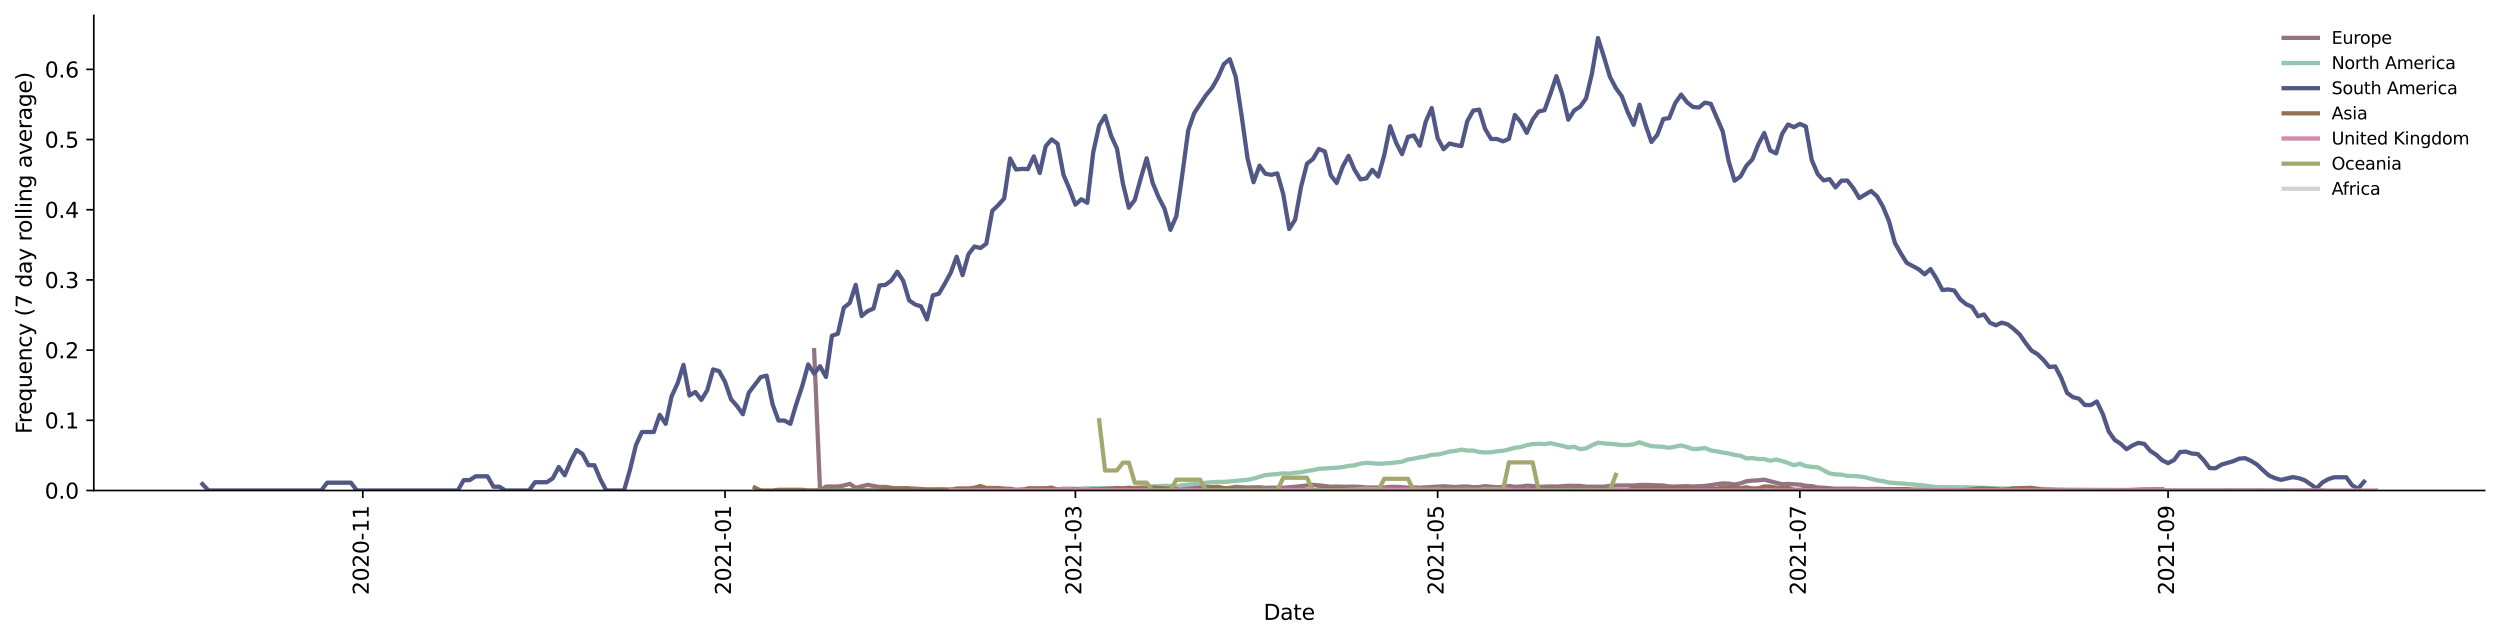 <?xml version="1.0" encoding="utf-8" standalone="no"?>
<!DOCTYPE svg PUBLIC "-//W3C//DTD SVG 1.1//EN"
  "http://www.w3.org/Graphics/SVG/1.1/DTD/svg11.dtd">
<svg height="298.621pt" version="1.1" viewBox="0 0 1166.981 298.621" width="1166.981pt" xmlns="http://www.w3.org/2000/svg" xmlns:xlink="http://www.w3.org/1999/xlink">
 <defs>
  <style type="text/css">*{stroke-linecap:butt;stroke-linejoin:round;}</style>
 </defs>
 <g id="figure_1">
  <g id="patch_1">
   <path d="M 0 298.621 
L 1166.981 298.621 
L 1166.981 0 
L 0 0 
z
" style="fill:#ffffff;"/>
  </g>
  <g id="axes_1">
   <g id="patch_2">
    <path d="M 43.781 228.96 
L 1159.781 228.96 
L 1159.781 7.2 
L 43.781 7.2 
z
" style="fill:#ffffff;"/>
   </g>
   <g id="matplotlib.axis_1">
    <g id="xtick_1">
     <g id="line2d_1">
      <defs>
       <path d="M 0 0 
L 0 3.5 
" id="m7b2b34685b" style="stroke:#000000;stroke-width:0.8;"/>
      </defs>
      <g>
       <use style="stroke:#000000;stroke-width:0.8;" x="169.352" xlink:href="#m7b2b34685b" y="228.96"/>
      </g>
     </g>
     <g id="text_1">
      <!-- 2020-11 -->
      <g transform="translate(172.111 277.743)rotate(-90)scale(0.1 -0.1)">
       <defs>
        <path d="M 1228 531 
L 3431 531 
L 3431 0 
L 469 0 
L 469 531 
Q 828 903 1448 1529 
Q 2069 2156 2228 2338 
Q 2531 2678 2651 2914 
Q 2772 3150 2772 3378 
Q 2772 3750 2511 3984 
Q 2250 4219 1831 4219 
Q 1534 4219 1204 4116 
Q 875 4013 500 3803 
L 500 4441 
Q 881 4594 1212 4672 
Q 1544 4750 1819 4750 
Q 2544 4750 2975 4387 
Q 3406 4025 3406 3419 
Q 3406 3131 3298 2873 
Q 3191 2616 2906 2266 
Q 2828 2175 2409 1742 
Q 1991 1309 1228 531 
z
" id="DejaVuSans-32" transform="scale(0.016)"/>
        <path d="M 2034 4250 
Q 1547 4250 1301 3770 
Q 1056 3291 1056 2328 
Q 1056 1369 1301 889 
Q 1547 409 2034 409 
Q 2525 409 2770 889 
Q 3016 1369 3016 2328 
Q 3016 3291 2770 3770 
Q 2525 4250 2034 4250 
z
M 2034 4750 
Q 2819 4750 3233 4129 
Q 3647 3509 3647 2328 
Q 3647 1150 3233 529 
Q 2819 -91 2034 -91 
Q 1250 -91 836 529 
Q 422 1150 422 2328 
Q 422 3509 836 4129 
Q 1250 4750 2034 4750 
z
" id="DejaVuSans-30" transform="scale(0.016)"/>
        <path d="M 313 2009 
L 1997 2009 
L 1997 1497 
L 313 1497 
L 313 2009 
z
" id="DejaVuSans-2d" transform="scale(0.016)"/>
        <path d="M 794 531 
L 1825 531 
L 1825 4091 
L 703 3866 
L 703 4441 
L 1819 4666 
L 2450 4666 
L 2450 531 
L 3481 531 
L 3481 0 
L 794 0 
L 794 531 
z
" id="DejaVuSans-31" transform="scale(0.016)"/>
       </defs>
       <use xlink:href="#DejaVuSans-32"/>
       <use x="63.623" xlink:href="#DejaVuSans-30"/>
       <use x="127.246" xlink:href="#DejaVuSans-32"/>
       <use x="190.869" xlink:href="#DejaVuSans-30"/>
       <use x="254.492" xlink:href="#DejaVuSans-2d"/>
       <use x="290.576" xlink:href="#DejaVuSans-31"/>
       <use x="354.199" xlink:href="#DejaVuSans-31"/>
      </g>
     </g>
    </g>
    <g id="xtick_2">
     <g id="line2d_2">
      <g>
       <use style="stroke:#000000;stroke-width:0.8;" x="338.443" xlink:href="#m7b2b34685b" y="228.96"/>
      </g>
     </g>
     <g id="text_2">
      <!-- 2021-01 -->
      <g transform="translate(341.202 277.743)rotate(-90)scale(0.1 -0.1)">
       <use xlink:href="#DejaVuSans-32"/>
       <use x="63.623" xlink:href="#DejaVuSans-30"/>
       <use x="127.246" xlink:href="#DejaVuSans-32"/>
       <use x="190.869" xlink:href="#DejaVuSans-31"/>
       <use x="254.492" xlink:href="#DejaVuSans-2d"/>
       <use x="290.576" xlink:href="#DejaVuSans-30"/>
       <use x="354.199" xlink:href="#DejaVuSans-31"/>
      </g>
     </g>
    </g>
    <g id="xtick_3">
     <g id="line2d_3">
      <g>
       <use style="stroke:#000000;stroke-width:0.8;" x="501.99" xlink:href="#m7b2b34685b" y="228.96"/>
      </g>
     </g>
     <g id="text_3">
      <!-- 2021-03 -->
      <g transform="translate(504.749 277.743)rotate(-90)scale(0.1 -0.1)">
       <defs>
        <path d="M 2597 2516 
Q 3050 2419 3304 2112 
Q 3559 1806 3559 1356 
Q 3559 666 3084 287 
Q 2609 -91 1734 -91 
Q 1441 -91 1130 -33 
Q 819 25 488 141 
L 488 750 
Q 750 597 1062 519 
Q 1375 441 1716 441 
Q 2309 441 2620 675 
Q 2931 909 2931 1356 
Q 2931 1769 2642 2001 
Q 2353 2234 1838 2234 
L 1294 2234 
L 1294 2753 
L 1863 2753 
Q 2328 2753 2575 2939 
Q 2822 3125 2822 3475 
Q 2822 3834 2567 4026 
Q 2313 4219 1838 4219 
Q 1578 4219 1281 4162 
Q 984 4106 628 3988 
L 628 4550 
Q 988 4650 1302 4700 
Q 1616 4750 1894 4750 
Q 2613 4750 3031 4423 
Q 3450 4097 3450 3541 
Q 3450 3153 3228 2886 
Q 3006 2619 2597 2516 
z
" id="DejaVuSans-33" transform="scale(0.016)"/>
       </defs>
       <use xlink:href="#DejaVuSans-32"/>
       <use x="63.623" xlink:href="#DejaVuSans-30"/>
       <use x="127.246" xlink:href="#DejaVuSans-32"/>
       <use x="190.869" xlink:href="#DejaVuSans-31"/>
       <use x="254.492" xlink:href="#DejaVuSans-2d"/>
       <use x="290.576" xlink:href="#DejaVuSans-30"/>
       <use x="354.199" xlink:href="#DejaVuSans-33"/>
      </g>
     </g>
    </g>
    <g id="xtick_4">
     <g id="line2d_4">
      <g>
       <use style="stroke:#000000;stroke-width:0.8;" x="671.081" xlink:href="#m7b2b34685b" y="228.96"/>
      </g>
     </g>
     <g id="text_4">
      <!-- 2021-05 -->
      <g transform="translate(673.84 277.743)rotate(-90)scale(0.1 -0.1)">
       <defs>
        <path d="M 691 4666 
L 3169 4666 
L 3169 4134 
L 1269 4134 
L 1269 2991 
Q 1406 3038 1543 3061 
Q 1681 3084 1819 3084 
Q 2600 3084 3056 2656 
Q 3513 2228 3513 1497 
Q 3513 744 3044 326 
Q 2575 -91 1722 -91 
Q 1428 -91 1123 -41 
Q 819 9 494 109 
L 494 744 
Q 775 591 1075 516 
Q 1375 441 1709 441 
Q 2250 441 2565 725 
Q 2881 1009 2881 1497 
Q 2881 1984 2565 2268 
Q 2250 2553 1709 2553 
Q 1456 2553 1204 2497 
Q 953 2441 691 2322 
L 691 4666 
z
" id="DejaVuSans-35" transform="scale(0.016)"/>
       </defs>
       <use xlink:href="#DejaVuSans-32"/>
       <use x="63.623" xlink:href="#DejaVuSans-30"/>
       <use x="127.246" xlink:href="#DejaVuSans-32"/>
       <use x="190.869" xlink:href="#DejaVuSans-31"/>
       <use x="254.492" xlink:href="#DejaVuSans-2d"/>
       <use x="290.576" xlink:href="#DejaVuSans-30"/>
       <use x="354.199" xlink:href="#DejaVuSans-35"/>
      </g>
     </g>
    </g>
    <g id="xtick_5">
     <g id="line2d_5">
      <g>
       <use style="stroke:#000000;stroke-width:0.8;" x="840.172" xlink:href="#m7b2b34685b" y="228.96"/>
      </g>
     </g>
     <g id="text_5">
      <!-- 2021-07 -->
      <g transform="translate(842.931 277.743)rotate(-90)scale(0.1 -0.1)">
       <defs>
        <path d="M 525 4666 
L 3525 4666 
L 3525 4397 
L 1831 0 
L 1172 0 
L 2766 4134 
L 525 4134 
L 525 4666 
z
" id="DejaVuSans-37" transform="scale(0.016)"/>
       </defs>
       <use xlink:href="#DejaVuSans-32"/>
       <use x="63.623" xlink:href="#DejaVuSans-30"/>
       <use x="127.246" xlink:href="#DejaVuSans-32"/>
       <use x="190.869" xlink:href="#DejaVuSans-31"/>
       <use x="254.492" xlink:href="#DejaVuSans-2d"/>
       <use x="290.576" xlink:href="#DejaVuSans-30"/>
       <use x="354.199" xlink:href="#DejaVuSans-37"/>
      </g>
     </g>
    </g>
    <g id="xtick_6">
     <g id="line2d_6">
      <g>
       <use style="stroke:#000000;stroke-width:0.8;" x="1012.035" xlink:href="#m7b2b34685b" y="228.96"/>
      </g>
     </g>
     <g id="text_6">
      <!-- 2021-09 -->
      <g transform="translate(1014.794 277.743)rotate(-90)scale(0.1 -0.1)">
       <defs>
        <path d="M 703 97 
L 703 672 
Q 941 559 1184 500 
Q 1428 441 1663 441 
Q 2288 441 2617 861 
Q 2947 1281 2994 2138 
Q 2813 1869 2534 1725 
Q 2256 1581 1919 1581 
Q 1219 1581 811 2004 
Q 403 2428 403 3163 
Q 403 3881 828 4315 
Q 1253 4750 1959 4750 
Q 2769 4750 3195 4129 
Q 3622 3509 3622 2328 
Q 3622 1225 3098 567 
Q 2575 -91 1691 -91 
Q 1453 -91 1209 -44 
Q 966 3 703 97 
z
M 1959 2075 
Q 2384 2075 2632 2365 
Q 2881 2656 2881 3163 
Q 2881 3666 2632 3958 
Q 2384 4250 1959 4250 
Q 1534 4250 1286 3958 
Q 1038 3666 1038 3163 
Q 1038 2656 1286 2365 
Q 1534 2075 1959 2075 
z
" id="DejaVuSans-39" transform="scale(0.016)"/>
       </defs>
       <use xlink:href="#DejaVuSans-32"/>
       <use x="63.623" xlink:href="#DejaVuSans-30"/>
       <use x="127.246" xlink:href="#DejaVuSans-32"/>
       <use x="190.869" xlink:href="#DejaVuSans-31"/>
       <use x="254.492" xlink:href="#DejaVuSans-2d"/>
       <use x="290.576" xlink:href="#DejaVuSans-30"/>
       <use x="354.199" xlink:href="#DejaVuSans-39"/>
      </g>
     </g>
    </g>
    <g id="text_7">
     <!-- Date -->
     <g transform="translate(589.83 289.341)scale(0.1 -0.1)">
      <defs>
       <path d="M 1259 4147 
L 1259 519 
L 2022 519 
Q 2988 519 3436 956 
Q 3884 1394 3884 2338 
Q 3884 3275 3436 3711 
Q 2988 4147 2022 4147 
L 1259 4147 
z
M 628 4666 
L 1925 4666 
Q 3281 4666 3915 4102 
Q 4550 3538 4550 2338 
Q 4550 1131 3912 565 
Q 3275 0 1925 0 
L 628 0 
L 628 4666 
z
" id="DejaVuSans-44" transform="scale(0.016)"/>
       <path d="M 2194 1759 
Q 1497 1759 1228 1600 
Q 959 1441 959 1056 
Q 959 750 1161 570 
Q 1363 391 1709 391 
Q 2188 391 2477 730 
Q 2766 1069 2766 1631 
L 2766 1759 
L 2194 1759 
z
M 3341 1997 
L 3341 0 
L 2766 0 
L 2766 531 
Q 2569 213 2275 61 
Q 1981 -91 1556 -91 
Q 1019 -91 701 211 
Q 384 513 384 1019 
Q 384 1609 779 1909 
Q 1175 2209 1959 2209 
L 2766 2209 
L 2766 2266 
Q 2766 2663 2505 2880 
Q 2244 3097 1772 3097 
Q 1472 3097 1187 3025 
Q 903 2953 641 2809 
L 641 3341 
Q 956 3463 1253 3523 
Q 1550 3584 1831 3584 
Q 2591 3584 2966 3190 
Q 3341 2797 3341 1997 
z
" id="DejaVuSans-61" transform="scale(0.016)"/>
       <path d="M 1172 4494 
L 1172 3500 
L 2356 3500 
L 2356 3053 
L 1172 3053 
L 1172 1153 
Q 1172 725 1289 603 
Q 1406 481 1766 481 
L 2356 481 
L 2356 0 
L 1766 0 
Q 1100 0 847 248 
Q 594 497 594 1153 
L 594 3053 
L 172 3053 
L 172 3500 
L 594 3500 
L 594 4494 
L 1172 4494 
z
" id="DejaVuSans-74" transform="scale(0.016)"/>
       <path d="M 3597 1894 
L 3597 1613 
L 953 1613 
Q 991 1019 1311 708 
Q 1631 397 2203 397 
Q 2534 397 2845 478 
Q 3156 559 3463 722 
L 3463 178 
Q 3153 47 2828 -22 
Q 2503 -91 2169 -91 
Q 1331 -91 842 396 
Q 353 884 353 1716 
Q 353 2575 817 3079 
Q 1281 3584 2069 3584 
Q 2775 3584 3186 3129 
Q 3597 2675 3597 1894 
z
M 3022 2063 
Q 3016 2534 2758 2815 
Q 2500 3097 2075 3097 
Q 1594 3097 1305 2825 
Q 1016 2553 972 2059 
L 3022 2063 
z
" id="DejaVuSans-65" transform="scale(0.016)"/>
      </defs>
      <use xlink:href="#DejaVuSans-44"/>
      <use x="77.002" xlink:href="#DejaVuSans-61"/>
      <use x="138.281" xlink:href="#DejaVuSans-74"/>
      <use x="177.49" xlink:href="#DejaVuSans-65"/>
     </g>
    </g>
   </g>
   <g id="matplotlib.axis_2">
    <g id="ytick_1">
     <g id="line2d_7">
      <defs>
       <path d="M 0 0 
L -3.5 0 
" id="m49233f70d7" style="stroke:#000000;stroke-width:0.8;"/>
      </defs>
      <g>
       <use style="stroke:#000000;stroke-width:0.8;" x="43.781" xlink:href="#m49233f70d7" y="228.96"/>
      </g>
     </g>
     <g id="text_8">
      <!-- 0.0 -->
      <g transform="translate(20.878 232.759)scale(0.1 -0.1)">
       <defs>
        <path d="M 684 794 
L 1344 794 
L 1344 0 
L 684 0 
L 684 794 
z
" id="DejaVuSans-2e" transform="scale(0.016)"/>
       </defs>
       <use xlink:href="#DejaVuSans-30"/>
       <use x="63.623" xlink:href="#DejaVuSans-2e"/>
       <use x="95.41" xlink:href="#DejaVuSans-30"/>
      </g>
     </g>
    </g>
    <g id="ytick_2">
     <g id="line2d_8">
      <g>
       <use style="stroke:#000000;stroke-width:0.8;" x="43.781" xlink:href="#m49233f70d7" y="196.196"/>
      </g>
     </g>
     <g id="text_9">
      <!-- 0.1 -->
      <g transform="translate(20.878 199.995)scale(0.1 -0.1)">
       <use xlink:href="#DejaVuSans-30"/>
       <use x="63.623" xlink:href="#DejaVuSans-2e"/>
       <use x="95.41" xlink:href="#DejaVuSans-31"/>
      </g>
     </g>
    </g>
    <g id="ytick_3">
     <g id="line2d_9">
      <g>
       <use style="stroke:#000000;stroke-width:0.8;" x="43.781" xlink:href="#m49233f70d7" y="163.432"/>
      </g>
     </g>
     <g id="text_10">
      <!-- 0.2 -->
      <g transform="translate(20.878 167.231)scale(0.1 -0.1)">
       <use xlink:href="#DejaVuSans-30"/>
       <use x="63.623" xlink:href="#DejaVuSans-2e"/>
       <use x="95.41" xlink:href="#DejaVuSans-32"/>
      </g>
     </g>
    </g>
    <g id="ytick_4">
     <g id="line2d_10">
      <g>
       <use style="stroke:#000000;stroke-width:0.8;" x="43.781" xlink:href="#m49233f70d7" y="130.667"/>
      </g>
     </g>
     <g id="text_11">
      <!-- 0.3 -->
      <g transform="translate(20.878 134.467)scale(0.1 -0.1)">
       <use xlink:href="#DejaVuSans-30"/>
       <use x="63.623" xlink:href="#DejaVuSans-2e"/>
       <use x="95.41" xlink:href="#DejaVuSans-33"/>
      </g>
     </g>
    </g>
    <g id="ytick_5">
     <g id="line2d_11">
      <g>
       <use style="stroke:#000000;stroke-width:0.8;" x="43.781" xlink:href="#m49233f70d7" y="97.903"/>
      </g>
     </g>
     <g id="text_12">
      <!-- 0.4 -->
      <g transform="translate(20.878 101.702)scale(0.1 -0.1)">
       <defs>
        <path d="M 2419 4116 
L 825 1625 
L 2419 1625 
L 2419 4116 
z
M 2253 4666 
L 3047 4666 
L 3047 1625 
L 3713 1625 
L 3713 1100 
L 3047 1100 
L 3047 0 
L 2419 0 
L 2419 1100 
L 313 1100 
L 313 1709 
L 2253 4666 
z
" id="DejaVuSans-34" transform="scale(0.016)"/>
       </defs>
       <use xlink:href="#DejaVuSans-30"/>
       <use x="63.623" xlink:href="#DejaVuSans-2e"/>
       <use x="95.41" xlink:href="#DejaVuSans-34"/>
      </g>
     </g>
    </g>
    <g id="ytick_6">
     <g id="line2d_12">
      <g>
       <use style="stroke:#000000;stroke-width:0.8;" x="43.781" xlink:href="#m49233f70d7" y="65.139"/>
      </g>
     </g>
     <g id="text_13">
      <!-- 0.5 -->
      <g transform="translate(20.878 68.938)scale(0.1 -0.1)">
       <use xlink:href="#DejaVuSans-30"/>
       <use x="63.623" xlink:href="#DejaVuSans-2e"/>
       <use x="95.41" xlink:href="#DejaVuSans-35"/>
      </g>
     </g>
    </g>
    <g id="ytick_7">
     <g id="line2d_13">
      <g>
       <use style="stroke:#000000;stroke-width:0.8;" x="43.781" xlink:href="#m49233f70d7" y="32.375"/>
      </g>
     </g>
     <g id="text_14">
      <!-- 0.6 -->
      <g transform="translate(20.878 36.174)scale(0.1 -0.1)">
       <defs>
        <path d="M 2113 2584 
Q 1688 2584 1439 2293 
Q 1191 2003 1191 1497 
Q 1191 994 1439 701 
Q 1688 409 2113 409 
Q 2538 409 2786 701 
Q 3034 994 3034 1497 
Q 3034 2003 2786 2293 
Q 2538 2584 2113 2584 
z
M 3366 4563 
L 3366 3988 
Q 3128 4100 2886 4159 
Q 2644 4219 2406 4219 
Q 1781 4219 1451 3797 
Q 1122 3375 1075 2522 
Q 1259 2794 1537 2939 
Q 1816 3084 2150 3084 
Q 2853 3084 3261 2657 
Q 3669 2231 3669 1497 
Q 3669 778 3244 343 
Q 2819 -91 2113 -91 
Q 1303 -91 875 529 
Q 447 1150 447 2328 
Q 447 3434 972 4092 
Q 1497 4750 2381 4750 
Q 2619 4750 2861 4703 
Q 3103 4656 3366 4563 
z
" id="DejaVuSans-36" transform="scale(0.016)"/>
       </defs>
       <use xlink:href="#DejaVuSans-30"/>
       <use x="63.623" xlink:href="#DejaVuSans-2e"/>
       <use x="95.41" xlink:href="#DejaVuSans-36"/>
      </g>
     </g>
    </g>
    <g id="text_15">
     <!-- Frequency (7 day rolling average) -->
     <g transform="translate(14.798 202.529)rotate(-90)scale(0.1 -0.1)">
      <defs>
       <path d="M 628 4666 
L 3309 4666 
L 3309 4134 
L 1259 4134 
L 1259 2759 
L 3109 2759 
L 3109 2228 
L 1259 2228 
L 1259 0 
L 628 0 
L 628 4666 
z
" id="DejaVuSans-46" transform="scale(0.016)"/>
       <path d="M 2631 2963 
Q 2534 3019 2420 3045 
Q 2306 3072 2169 3072 
Q 1681 3072 1420 2755 
Q 1159 2438 1159 1844 
L 1159 0 
L 581 0 
L 581 3500 
L 1159 3500 
L 1159 2956 
Q 1341 3275 1631 3429 
Q 1922 3584 2338 3584 
Q 2397 3584 2469 3576 
Q 2541 3569 2628 3553 
L 2631 2963 
z
" id="DejaVuSans-72" transform="scale(0.016)"/>
       <path d="M 947 1747 
Q 947 1113 1208 752 
Q 1469 391 1925 391 
Q 2381 391 2643 752 
Q 2906 1113 2906 1747 
Q 2906 2381 2643 2742 
Q 2381 3103 1925 3103 
Q 1469 3103 1208 2742 
Q 947 2381 947 1747 
z
M 2906 525 
Q 2725 213 2448 61 
Q 2172 -91 1784 -91 
Q 1150 -91 751 415 
Q 353 922 353 1747 
Q 353 2572 751 3078 
Q 1150 3584 1784 3584 
Q 2172 3584 2448 3432 
Q 2725 3281 2906 2969 
L 2906 3500 
L 3481 3500 
L 3481 -1331 
L 2906 -1331 
L 2906 525 
z
" id="DejaVuSans-71" transform="scale(0.016)"/>
       <path d="M 544 1381 
L 544 3500 
L 1119 3500 
L 1119 1403 
Q 1119 906 1312 657 
Q 1506 409 1894 409 
Q 2359 409 2629 706 
Q 2900 1003 2900 1516 
L 2900 3500 
L 3475 3500 
L 3475 0 
L 2900 0 
L 2900 538 
Q 2691 219 2414 64 
Q 2138 -91 1772 -91 
Q 1169 -91 856 284 
Q 544 659 544 1381 
z
M 1991 3584 
L 1991 3584 
z
" id="DejaVuSans-75" transform="scale(0.016)"/>
       <path d="M 3513 2113 
L 3513 0 
L 2938 0 
L 2938 2094 
Q 2938 2591 2744 2837 
Q 2550 3084 2163 3084 
Q 1697 3084 1428 2787 
Q 1159 2491 1159 1978 
L 1159 0 
L 581 0 
L 581 3500 
L 1159 3500 
L 1159 2956 
Q 1366 3272 1645 3428 
Q 1925 3584 2291 3584 
Q 2894 3584 3203 3211 
Q 3513 2838 3513 2113 
z
" id="DejaVuSans-6e" transform="scale(0.016)"/>
       <path d="M 3122 3366 
L 3122 2828 
Q 2878 2963 2633 3030 
Q 2388 3097 2138 3097 
Q 1578 3097 1268 2742 
Q 959 2388 959 1747 
Q 959 1106 1268 751 
Q 1578 397 2138 397 
Q 2388 397 2633 464 
Q 2878 531 3122 666 
L 3122 134 
Q 2881 22 2623 -34 
Q 2366 -91 2075 -91 
Q 1284 -91 818 406 
Q 353 903 353 1747 
Q 353 2603 823 3093 
Q 1294 3584 2113 3584 
Q 2378 3584 2631 3529 
Q 2884 3475 3122 3366 
z
" id="DejaVuSans-63" transform="scale(0.016)"/>
       <path d="M 2059 -325 
Q 1816 -950 1584 -1140 
Q 1353 -1331 966 -1331 
L 506 -1331 
L 506 -850 
L 844 -850 
Q 1081 -850 1212 -737 
Q 1344 -625 1503 -206 
L 1606 56 
L 191 3500 
L 800 3500 
L 1894 763 
L 2988 3500 
L 3597 3500 
L 2059 -325 
z
" id="DejaVuSans-79" transform="scale(0.016)"/>
       <path id="DejaVuSans-20" transform="scale(0.016)"/>
       <path d="M 1984 4856 
Q 1566 4138 1362 3434 
Q 1159 2731 1159 2009 
Q 1159 1288 1364 580 
Q 1569 -128 1984 -844 
L 1484 -844 
Q 1016 -109 783 600 
Q 550 1309 550 2009 
Q 550 2706 781 3412 
Q 1013 4119 1484 4856 
L 1984 4856 
z
" id="DejaVuSans-28" transform="scale(0.016)"/>
       <path d="M 2906 2969 
L 2906 4863 
L 3481 4863 
L 3481 0 
L 2906 0 
L 2906 525 
Q 2725 213 2448 61 
Q 2172 -91 1784 -91 
Q 1150 -91 751 415 
Q 353 922 353 1747 
Q 353 2572 751 3078 
Q 1150 3584 1784 3584 
Q 2172 3584 2448 3432 
Q 2725 3281 2906 2969 
z
M 947 1747 
Q 947 1113 1208 752 
Q 1469 391 1925 391 
Q 2381 391 2643 752 
Q 2906 1113 2906 1747 
Q 2906 2381 2643 2742 
Q 2381 3103 1925 3103 
Q 1469 3103 1208 2742 
Q 947 2381 947 1747 
z
" id="DejaVuSans-64" transform="scale(0.016)"/>
       <path d="M 1959 3097 
Q 1497 3097 1228 2736 
Q 959 2375 959 1747 
Q 959 1119 1226 758 
Q 1494 397 1959 397 
Q 2419 397 2687 759 
Q 2956 1122 2956 1747 
Q 2956 2369 2687 2733 
Q 2419 3097 1959 3097 
z
M 1959 3584 
Q 2709 3584 3137 3096 
Q 3566 2609 3566 1747 
Q 3566 888 3137 398 
Q 2709 -91 1959 -91 
Q 1206 -91 779 398 
Q 353 888 353 1747 
Q 353 2609 779 3096 
Q 1206 3584 1959 3584 
z
" id="DejaVuSans-6f" transform="scale(0.016)"/>
       <path d="M 603 4863 
L 1178 4863 
L 1178 0 
L 603 0 
L 603 4863 
z
" id="DejaVuSans-6c" transform="scale(0.016)"/>
       <path d="M 603 3500 
L 1178 3500 
L 1178 0 
L 603 0 
L 603 3500 
z
M 603 4863 
L 1178 4863 
L 1178 4134 
L 603 4134 
L 603 4863 
z
" id="DejaVuSans-69" transform="scale(0.016)"/>
       <path d="M 2906 1791 
Q 2906 2416 2648 2759 
Q 2391 3103 1925 3103 
Q 1463 3103 1205 2759 
Q 947 2416 947 1791 
Q 947 1169 1205 825 
Q 1463 481 1925 481 
Q 2391 481 2648 825 
Q 2906 1169 2906 1791 
z
M 3481 434 
Q 3481 -459 3084 -895 
Q 2688 -1331 1869 -1331 
Q 1566 -1331 1297 -1286 
Q 1028 -1241 775 -1147 
L 775 -588 
Q 1028 -725 1275 -790 
Q 1522 -856 1778 -856 
Q 2344 -856 2625 -561 
Q 2906 -266 2906 331 
L 2906 616 
Q 2728 306 2450 153 
Q 2172 0 1784 0 
Q 1141 0 747 490 
Q 353 981 353 1791 
Q 353 2603 747 3093 
Q 1141 3584 1784 3584 
Q 2172 3584 2450 3431 
Q 2728 3278 2906 2969 
L 2906 3500 
L 3481 3500 
L 3481 434 
z
" id="DejaVuSans-67" transform="scale(0.016)"/>
       <path d="M 191 3500 
L 800 3500 
L 1894 563 
L 2988 3500 
L 3597 3500 
L 2284 0 
L 1503 0 
L 191 3500 
z
" id="DejaVuSans-76" transform="scale(0.016)"/>
       <path d="M 513 4856 
L 1013 4856 
Q 1481 4119 1714 3412 
Q 1947 2706 1947 2009 
Q 1947 1309 1714 600 
Q 1481 -109 1013 -844 
L 513 -844 
Q 928 -128 1133 580 
Q 1338 1288 1338 2009 
Q 1338 2731 1133 3434 
Q 928 4138 513 4856 
z
" id="DejaVuSans-29" transform="scale(0.016)"/>
      </defs>
      <use xlink:href="#DejaVuSans-46"/>
      <use x="50.27" xlink:href="#DejaVuSans-72"/>
      <use x="89.133" xlink:href="#DejaVuSans-65"/>
      <use x="150.656" xlink:href="#DejaVuSans-71"/>
      <use x="214.133" xlink:href="#DejaVuSans-75"/>
      <use x="277.512" xlink:href="#DejaVuSans-65"/>
      <use x="339.035" xlink:href="#DejaVuSans-6e"/>
      <use x="402.414" xlink:href="#DejaVuSans-63"/>
      <use x="457.395" xlink:href="#DejaVuSans-79"/>
      <use x="516.574" xlink:href="#DejaVuSans-20"/>
      <use x="548.361" xlink:href="#DejaVuSans-28"/>
      <use x="587.375" xlink:href="#DejaVuSans-37"/>
      <use x="650.998" xlink:href="#DejaVuSans-20"/>
      <use x="682.785" xlink:href="#DejaVuSans-64"/>
      <use x="746.262" xlink:href="#DejaVuSans-61"/>
      <use x="807.541" xlink:href="#DejaVuSans-79"/>
      <use x="866.721" xlink:href="#DejaVuSans-20"/>
      <use x="898.508" xlink:href="#DejaVuSans-72"/>
      <use x="937.371" xlink:href="#DejaVuSans-6f"/>
      <use x="998.553" xlink:href="#DejaVuSans-6c"/>
      <use x="1026.336" xlink:href="#DejaVuSans-6c"/>
      <use x="1054.119" xlink:href="#DejaVuSans-69"/>
      <use x="1081.902" xlink:href="#DejaVuSans-6e"/>
      <use x="1145.281" xlink:href="#DejaVuSans-67"/>
      <use x="1208.758" xlink:href="#DejaVuSans-20"/>
      <use x="1240.545" xlink:href="#DejaVuSans-61"/>
      <use x="1301.824" xlink:href="#DejaVuSans-76"/>
      <use x="1361.004" xlink:href="#DejaVuSans-65"/>
      <use x="1422.527" xlink:href="#DejaVuSans-72"/>
      <use x="1463.641" xlink:href="#DejaVuSans-61"/>
      <use x="1524.92" xlink:href="#DejaVuSans-67"/>
      <use x="1588.396" xlink:href="#DejaVuSans-65"/>
      <use x="1649.92" xlink:href="#DejaVuSans-29"/>
     </g>
    </g>
   </g>
   <g id="line2d_14">
    <path clip-path="url(#pe9c226f1a0)" d="M 380.023 163.432 
L 382.795 228.96 
L 385.567 227.123 
L 391.111 227.123 
L 393.883 226.637 
L 396.655 225.854 
L 399.427 227.691 
L 404.971 226.335 
L 410.514 227.327 
L 413.286 227.259 
L 416.058 227.701 
L 418.83 227.997 
L 421.602 227.861 
L 424.374 228.08 
L 427.146 228.049 
L 432.69 228.533 
L 446.55 228.446 
L 452.094 228.5 
L 454.866 228.395 
L 457.638 228.541 
L 460.41 228.084 
L 465.954 228.181 
L 471.498 228.144 
L 474.27 228.622 
L 477.042 228.458 
L 490.902 228.299 
L 493.674 228.356 
L 496.446 228.173 
L 499.218 228.154 
L 501.99 228.258 
L 513.078 228.252 
L 515.85 227.82 
L 521.394 227.827 
L 524.166 227.971 
L 526.938 227.961 
L 529.71 228.304 
L 532.482 228.302 
L 538.026 227.969 
L 546.342 227.898 
L 549.114 228.102 
L 551.886 227.967 
L 554.658 227.531 
L 560.202 227.351 
L 565.745 227.331 
L 571.289 227.925 
L 574.061 227.752 
L 576.833 227.239 
L 579.605 227.453 
L 582.377 227.551 
L 587.921 227.447 
L 590.693 227.736 
L 593.465 227.631 
L 599.009 227.71 
L 604.553 227.217 
L 612.869 226.34 
L 615.641 226.557 
L 621.185 227.213 
L 623.957 227.122 
L 626.729 227.215 
L 632.273 227.168 
L 635.045 227.263 
L 637.817 227.565 
L 646.133 227.567 
L 648.905 227.285 
L 651.677 227.273 
L 657.221 227.614 
L 659.993 227.546 
L 662.765 227.66 
L 673.853 226.993 
L 679.397 227.352 
L 682.169 227.125 
L 684.941 227.106 
L 687.713 227.422 
L 690.485 227.34 
L 693.257 226.94 
L 698.801 227.466 
L 701.573 227.29 
L 704.345 226.865 
L 707.117 227.209 
L 709.889 227.136 
L 712.661 226.695 
L 715.433 226.86 
L 718.204 227.269 
L 723.748 227.058 
L 726.52 227.129 
L 732.064 226.761 
L 737.608 226.818 
L 740.38 227.166 
L 748.696 227.16 
L 751.468 226.811 
L 754.24 226.633 
L 762.556 226.612 
L 765.328 226.413 
L 768.1 226.339 
L 776.416 226.633 
L 779.188 227.077 
L 781.96 227.127 
L 787.504 226.906 
L 790.276 227.108 
L 795.82 226.844 
L 804.136 225.646 
L 806.908 225.75 
L 809.68 226.153 
L 812.452 225.635 
L 815.224 224.651 
L 817.996 224.347 
L 820.768 224.191 
L 823.54 223.901 
L 831.856 226.057 
L 834.628 225.896 
L 840.172 226.211 
L 842.944 226.766 
L 845.716 226.919 
L 848.488 227.571 
L 851.26 227.67 
L 856.804 228.156 
L 865.12 228.101 
L 867.892 228.262 
L 870.664 228.298 
L 876.207 228.21 
L 881.751 228.364 
L 884.523 228.36 
L 887.295 228.501 
L 903.927 228.592 
L 906.699 228.661 
L 909.471 228.559 
L 915.015 228.536 
L 920.559 228.48 
L 923.331 228.514 
L 926.103 228.397 
L 931.647 228.537 
L 937.191 228.684 
L 939.963 228.853 
L 945.507 228.86 
L 956.595 228.902 
L 1084.106 228.941 
L 1084.106 228.941 
" style="fill:none;stroke:#947383;stroke-linecap:square;stroke-width:2;"/>
   </g>
   <g id="line2d_15">
    <path clip-path="url(#pe9c226f1a0)" d="M 371.707 228.871 
L 380.023 228.96 
L 385.567 228.862 
L 393.883 228.798 
L 399.427 228.896 
L 410.514 228.935 
L 421.602 228.909 
L 432.69 228.936 
L 454.866 228.802 
L 460.41 228.843 
L 465.954 228.807 
L 477.042 228.893 
L 479.814 228.919 
L 490.902 228.457 
L 496.446 228.392 
L 499.218 228.26 
L 501.99 228.333 
L 507.534 227.917 
L 515.85 227.899 
L 521.394 228.115 
L 524.166 227.969 
L 526.938 227.953 
L 532.482 227.382 
L 535.254 226.949 
L 538.026 227.047 
L 543.57 226.744 
L 549.114 227.043 
L 551.886 226.489 
L 565.745 225.083 
L 568.517 224.929 
L 571.289 224.963 
L 582.377 223.994 
L 585.149 223.391 
L 590.693 221.753 
L 596.237 221.281 
L 599.009 220.944 
L 601.781 221.079 
L 604.553 220.683 
L 607.325 220.464 
L 610.097 219.821 
L 612.869 219.474 
L 615.641 218.836 
L 623.957 218.34 
L 626.729 218.037 
L 629.501 217.477 
L 632.273 217.218 
L 635.045 216.395 
L 637.817 216.031 
L 643.361 216.483 
L 648.905 216.177 
L 654.449 215.529 
L 657.221 214.473 
L 659.993 214.072 
L 662.765 213.475 
L 665.537 213.085 
L 668.309 212.287 
L 671.081 212.163 
L 673.853 211.567 
L 676.625 210.756 
L 679.397 210.481 
L 682.169 209.888 
L 684.941 210.328 
L 687.713 210.348 
L 690.485 211.012 
L 693.257 211.208 
L 696.029 211.129 
L 698.801 210.669 
L 701.573 210.425 
L 704.345 209.817 
L 707.117 208.994 
L 709.889 208.702 
L 712.661 207.777 
L 715.433 207.302 
L 718.204 207.157 
L 720.976 207.3 
L 723.748 206.888 
L 729.292 208.101 
L 732.064 208.885 
L 734.836 208.541 
L 737.608 209.669 
L 740.38 209.273 
L 743.152 207.876 
L 745.924 206.628 
L 748.696 206.964 
L 754.24 207.391 
L 757.012 207.743 
L 759.784 207.735 
L 762.556 207.429 
L 765.328 206.459 
L 768.1 207.439 
L 770.872 208.253 
L 776.416 208.597 
L 779.188 209.044 
L 784.732 207.907 
L 787.504 208.658 
L 790.276 209.638 
L 793.048 209.519 
L 795.82 209.108 
L 798.592 210.267 
L 801.364 210.663 
L 804.136 211.229 
L 806.908 211.645 
L 809.68 212.37 
L 812.452 212.724 
L 815.224 213.994 
L 817.996 213.836 
L 820.768 214.276 
L 823.54 214.289 
L 826.312 215.088 
L 829.084 214.473 
L 831.856 215.209 
L 834.628 216.113 
L 837.4 217.159 
L 840.172 216.46 
L 842.944 217.593 
L 845.716 217.929 
L 848.488 218.109 
L 854.032 220.987 
L 856.804 221.429 
L 859.576 221.548 
L 862.348 222.14 
L 865.12 222.202 
L 867.892 222.388 
L 870.664 222.802 
L 873.435 223.558 
L 876.207 224.19 
L 878.979 224.611 
L 881.751 225.24 
L 892.839 226.117 
L 898.383 226.67 
L 903.927 227.356 
L 915.015 227.475 
L 917.787 227.45 
L 934.419 228.017 
L 948.279 228.114 
L 964.911 228.527 
L 975.999 228.626 
L 1023.123 228.863 
L 1036.982 228.846 
L 1045.298 228.907 
L 1053.614 228.893 
L 1059.158 228.84 
L 1073.018 228.918 
L 1073.018 228.918 
" style="fill:none;stroke:#96c6ad;stroke-linecap:square;stroke-width:2;"/>
   </g>
   <g id="line2d_16">
    <path clip-path="url(#pe9c226f1a0)" d="M 94.509 225.981 
L 97.281 228.96 
L 149.948 228.96 
L 152.72 225.32 
L 163.808 225.32 
L 166.58 228.96 
L 213.704 228.96 
L 216.476 224.106 
L 219.248 224.106 
L 222.02 222.335 
L 227.564 222.335 
L 230.336 227.189 
L 233.108 227.189 
L 235.88 228.96 
L 246.968 228.96 
L 249.74 225.105 
L 255.283 225.105 
L 258.055 223.233 
L 260.827 217.991 
L 263.599 221.845 
L 266.371 215.293 
L 269.143 210.05 
L 271.915 211.923 
L 274.687 217.165 
L 277.459 217.165 
L 280.231 223.718 
L 283.003 228.96 
L 291.319 228.96 
L 294.091 219.2 
L 296.863 207.733 
L 299.635 201.666 
L 305.179 201.666 
L 307.951 193.655 
L 310.723 197.841 
L 313.495 185.006 
L 316.267 179.049 
L 319.039 170.312 
L 321.811 184.634 
L 324.583 182.979 
L 327.355 186.698 
L 330.127 182.208 
L 332.899 172.427 
L 335.671 173.254 
L 338.443 178.258 
L 341.215 186.319 
L 343.987 189.485 
L 346.759 193.356 
L 349.531 183.318 
L 355.075 176.04 
L 357.847 175.33 
L 360.619 188.692 
L 363.391 196.31 
L 366.163 196.31 
L 368.935 197.823 
L 371.707 188.57 
L 374.479 180.218 
L 377.251 170.137 
L 380.023 174.38 
L 382.795 170.956 
L 385.567 175.975 
L 388.339 156.735 
L 391.111 155.762 
L 393.883 143.608 
L 396.655 141.438 
L 399.427 132.97 
L 402.199 147.513 
L 404.971 145.259 
L 407.743 144.028 
L 410.514 133.24 
L 413.286 133 
L 416.058 130.952 
L 418.83 126.833 
L 421.602 131.055 
L 424.374 140.186 
L 427.146 142.115 
L 429.918 143.018 
L 432.69 149.103 
L 435.462 137.859 
L 438.234 137.125 
L 441.006 132.466 
L 443.778 127.324 
L 446.55 119.835 
L 449.322 128.439 
L 452.094 118.63 
L 454.866 115.051 
L 457.638 115.779 
L 460.41 113.744 
L 463.182 98.429 
L 465.954 95.766 
L 468.726 92.658 
L 471.498 74.004 
L 474.27 79.114 
L 477.042 78.835 
L 479.814 78.957 
L 482.586 73.02 
L 485.358 80.755 
L 488.13 68.226 
L 490.902 65.078 
L 493.674 67.081 
L 496.446 81.679 
L 499.218 88.182 
L 501.99 95.536 
L 504.762 93.035 
L 507.534 94.67 
L 510.306 71.123 
L 513.078 58.651 
L 515.85 54.103 
L 518.622 63.32 
L 521.394 69.356 
L 524.166 85.709 
L 526.938 96.95 
L 529.71 93.302 
L 532.482 83.3 
L 535.254 73.879 
L 538.026 85.287 
L 540.798 91.993 
L 543.57 97.358 
L 546.342 107.275 
L 549.114 100.874 
L 551.886 81.488 
L 554.658 60.811 
L 557.43 52.796 
L 562.973 44.386 
L 565.745 41.075 
L 568.517 36.214 
L 571.289 29.922 
L 574.061 27.623 
L 576.833 35.856 
L 579.605 54.184 
L 582.377 74.075 
L 585.149 85.058 
L 587.921 77.336 
L 590.693 81.101 
L 593.465 81.609 
L 596.237 80.933 
L 599.009 90.62 
L 601.781 106.906 
L 604.553 102.553 
L 607.325 87.179 
L 610.097 76.406 
L 612.869 74.231 
L 615.641 69.537 
L 618.413 70.672 
L 621.185 81.783 
L 623.957 85.426 
L 626.729 77.841 
L 629.501 72.747 
L 632.273 79.223 
L 635.045 83.727 
L 637.817 83.25 
L 640.589 79.274 
L 643.361 82.405 
L 646.133 72.517 
L 648.905 58.918 
L 651.677 66.611 
L 654.449 71.967 
L 657.221 63.909 
L 659.993 63.24 
L 662.765 68.01 
L 665.537 56.746 
L 668.309 50.443 
L 671.081 64.493 
L 673.853 69.659 
L 676.625 66.977 
L 679.397 67.695 
L 682.169 68.15 
L 684.941 56.507 
L 687.713 51.582 
L 690.485 51.189 
L 693.257 60.241 
L 696.029 64.869 
L 698.801 64.895 
L 701.573 65.977 
L 704.345 64.818 
L 707.117 53.682 
L 709.889 56.954 
L 712.661 62 
L 715.433 55.868 
L 718.204 52.087 
L 720.976 51.438 
L 723.748 43.758 
L 726.52 35.565 
L 729.292 44.131 
L 732.064 55.857 
L 734.836 51.543 
L 737.608 49.793 
L 740.38 45.871 
L 743.152 34.103 
L 745.924 17.76 
L 748.696 26.497 
L 751.468 35.755 
L 754.24 41.088 
L 757.012 44.879 
L 759.784 52.284 
L 762.556 58.264 
L 765.328 48.871 
L 768.1 58.268 
L 770.872 66.284 
L 773.644 62.882 
L 776.416 55.563 
L 779.188 55.118 
L 781.96 48.146 
L 784.732 44.162 
L 787.504 47.765 
L 790.276 49.929 
L 793.048 50.176 
L 795.82 47.913 
L 798.592 48.465 
L 804.136 61.322 
L 806.908 75.155 
L 809.68 84.363 
L 812.452 82.378 
L 815.224 77.332 
L 817.996 74.391 
L 820.768 67.383 
L 823.54 62.112 
L 826.312 70.237 
L 829.084 71.613 
L 831.856 62.545 
L 834.628 58.114 
L 837.4 59.349 
L 840.172 57.837 
L 842.944 59.056 
L 845.716 74.718 
L 848.488 81.263 
L 851.26 84.219 
L 854.032 83.598 
L 856.804 87.467 
L 859.576 84.32 
L 862.348 84.302 
L 865.12 87.82 
L 867.892 92.456 
L 873.435 89.176 
L 876.207 91.668 
L 878.979 96.532 
L 881.751 103.221 
L 884.523 113.376 
L 887.295 118.29 
L 890.067 122.711 
L 895.611 125.683 
L 898.383 128.041 
L 901.155 125.603 
L 903.927 130.04 
L 906.699 135.374 
L 909.471 135.107 
L 912.243 135.626 
L 915.015 139.726 
L 917.787 142.011 
L 920.559 143.207 
L 923.331 147.622 
L 926.103 146.794 
L 928.875 150.63 
L 931.647 151.833 
L 934.419 150.615 
L 937.191 151.394 
L 939.963 153.553 
L 942.735 156.063 
L 945.507 160.074 
L 948.279 163.636 
L 951.051 165.296 
L 953.823 167.971 
L 956.595 171.32 
L 959.367 171.068 
L 962.139 176.408 
L 964.911 183.41 
L 967.683 185.418 
L 970.455 186.1 
L 973.227 189.064 
L 975.999 189.07 
L 978.771 187.417 
L 981.543 193.193 
L 984.315 201.335 
L 987.087 205.316 
L 989.859 207.114 
L 992.631 209.682 
L 995.403 207.937 
L 998.175 206.713 
L 1000.947 207.232 
L 1003.719 210.452 
L 1006.491 212.265 
L 1009.263 214.826 
L 1012.035 216.185 
L 1014.807 214.763 
L 1017.579 211.041 
L 1020.351 210.802 
L 1023.123 211.707 
L 1025.895 211.934 
L 1028.666 214.792 
L 1031.438 218.496 
L 1034.21 218.576 
L 1036.982 216.861 
L 1042.526 215.264 
L 1045.298 214.07 
L 1048.07 213.877 
L 1050.842 215.171 
L 1053.614 216.901 
L 1056.386 219.521 
L 1059.158 221.982 
L 1061.93 223.19 
L 1064.702 223.992 
L 1070.246 222.725 
L 1073.018 223.193 
L 1075.79 224.164 
L 1081.334 227.967 
L 1084.106 225.216 
L 1086.878 223.617 
L 1089.65 222.777 
L 1095.194 222.777 
L 1097.966 226.522 
L 1100.738 228.12 
L 1103.51 224.864 
L 1103.51 224.864 
" style="fill:none;stroke:#525886;stroke-linecap:square;stroke-width:2;"/>
   </g>
   <g id="line2d_17">
    <path clip-path="url(#pe9c226f1a0)" d="M 352.303 227.602 
L 355.075 228.96 
L 360.619 228.96 
L 363.391 228.636 
L 374.479 228.636 
L 377.251 228.96 
L 410.514 228.96 
L 413.286 227.982 
L 424.374 227.982 
L 427.146 228.96 
L 429.918 228.575 
L 441.006 228.575 
L 443.778 228.96 
L 446.55 228.024 
L 452.094 228.024 
L 454.866 227.664 
L 457.638 226.874 
L 460.41 227.81 
L 465.954 227.81 
L 468.726 228.171 
L 471.498 228.96 
L 477.042 228.96 
L 479.814 227.936 
L 488.13 227.936 
L 490.902 227.621 
L 493.674 228.645 
L 499.218 228.645 
L 501.99 228.401 
L 504.762 228.716 
L 507.534 228.716 
L 510.306 228.414 
L 513.078 228.414 
L 515.85 228.235 
L 518.622 228.235 
L 521.394 227.824 
L 524.166 227.922 
L 526.938 227.679 
L 529.71 227.926 
L 535.254 227.928 
L 538.026 227.557 
L 543.57 227.976 
L 546.342 227.976 
L 549.114 228.385 
L 551.886 228.96 
L 554.658 228.96 
L 557.43 228.232 
L 560.202 228.232 
L 562.973 227.684 
L 568.517 227.227 
L 571.289 227.845 
L 574.061 227.845 
L 576.833 228.392 
L 579.605 228.597 
L 587.921 228.716 
L 593.465 228.716 
L 596.237 228.908 
L 604.553 228.96 
L 612.869 228.96 
L 615.641 228.4 
L 626.729 228.4 
L 629.501 228.96 
L 643.361 228.96 
L 651.677 228.648 
L 657.221 228.648 
L 659.993 228.77 
L 662.765 228.731 
L 665.537 228.876 
L 720.976 228.84 
L 723.748 228.744 
L 757.012 228.96 
L 759.784 228.96 
L 762.556 227.907 
L 770.872 227.907 
L 773.644 227.564 
L 776.416 228.004 
L 779.188 228.004 
L 784.732 227.547 
L 790.276 228.231 
L 793.048 228.231 
L 795.82 228.455 
L 798.592 228.218 
L 801.364 228.218 
L 804.136 227.533 
L 809.68 227.533 
L 812.452 227.926 
L 815.224 227.48 
L 817.996 228.036 
L 820.768 227.936 
L 823.54 227.084 
L 826.312 227.16 
L 829.084 227.606 
L 831.856 227.875 
L 834.628 227.752 
L 837.4 228.604 
L 840.172 228.604 
L 842.944 228.235 
L 845.716 228.182 
L 848.488 228.405 
L 854.032 228.325 
L 856.804 228.671 
L 859.576 228.858 
L 876.207 228.901 
L 878.979 228.473 
L 890.067 228.298 
L 892.839 228.725 
L 903.927 228.909 
L 915.015 228.842 
L 917.787 228.726 
L 923.331 228.054 
L 926.103 228.054 
L 931.647 228.288 
L 934.419 228.623 
L 937.191 228.394 
L 939.963 227.94 
L 948.279 227.72 
L 953.823 228.633 
L 964.911 228.92 
L 973.227 228.96 
L 989.859 228.87 
L 998.175 228.586 
L 1000.947 228.472 
L 1009.263 228.403 
L 1009.263 228.403 
" style="fill:none;stroke:#937252;stroke-linecap:square;stroke-width:2;"/>
   </g>
   <g id="line2d_18">
    <path clip-path="url(#pe9c226f1a0)" d="M 443.778 228.888 
L 449.322 228.96 
L 465.954 228.874 
L 474.27 228.879 
L 587.921 228.851 
L 590.693 228.709 
L 601.781 228.689 
L 604.553 228.866 
L 610.097 228.743 
L 615.641 228.836 
L 618.413 228.783 
L 623.957 228.907 
L 632.273 228.573 
L 635.045 228.231 
L 637.817 228.182 
L 651.677 228.692 
L 654.449 228.584 
L 657.221 228.636 
L 659.993 228.402 
L 668.309 228.611 
L 671.081 228.431 
L 673.853 228.719 
L 682.169 228.592 
L 687.713 228.664 
L 690.485 228.659 
L 693.257 228.269 
L 704.345 228.515 
L 707.117 228.96 
L 737.608 228.925 
L 743.152 228.831 
L 759.784 228.929 
L 770.872 228.96 
L 1109.054 228.946 
L 1109.054 228.946 
" style="fill:none;stroke:#d18cad;stroke-linecap:square;stroke-width:2;"/>
   </g>
   <g id="line2d_19">
    <path clip-path="url(#pe9c226f1a0)" d="M 513.078 196.196 
L 515.85 219.599 
L 518.622 219.599 
L 521.394 219.599 
L 524.166 215.958 
L 526.938 215.958 
L 529.71 225.32 
L 532.482 225.32 
L 535.254 225.32 
L 538.026 228.96 
L 540.798 228.96 
L 543.57 228.96 
L 546.342 228.96 
L 549.114 223.919 
L 551.886 223.919 
L 554.658 223.919 
L 557.43 223.919 
L 560.202 223.919 
L 562.973 228.96 
L 565.745 228.96 
L 568.517 228.96 
L 571.289 228.96 
L 574.061 228.96 
L 576.833 228.96 
L 579.605 228.96 
L 582.377 228.96 
L 585.149 228.96 
L 587.921 228.96 
L 590.693 228.96 
L 593.465 228.96 
L 596.237 228.96 
L 599.009 223.003 
L 601.781 223.003 
L 604.553 223.003 
L 607.325 223.003 
L 610.097 223.003 
L 612.869 228.96 
L 615.641 228.96 
L 618.413 228.96 
L 621.185 228.96 
L 623.957 228.96 
L 626.729 228.96 
L 629.501 228.96 
L 632.273 228.96 
L 635.045 228.96 
L 637.817 228.96 
L 640.589 228.96 
L 643.361 228.96 
L 646.133 223.499 
L 648.905 223.499 
L 651.677 223.499 
L 654.449 223.499 
L 657.221 223.499 
L 659.993 228.96 
L 662.765 228.96 
L 665.537 228.96 
L 668.309 228.96 
L 671.081 228.96 
L 673.853 228.96 
L 676.625 228.96 
L 679.397 228.96 
L 682.169 228.96 
L 684.941 228.96 
L 687.713 228.96 
L 690.485 228.96 
L 693.257 228.96 
L 696.029 228.96 
L 698.801 228.96 
L 701.573 228.96 
L 704.345 215.854 
L 707.117 215.854 
L 709.889 215.854 
L 712.661 215.854 
L 715.433 215.854 
L 718.204 228.96 
L 720.976 228.96 
L 723.748 228.96 
L 726.52 228.96 
L 729.292 228.96 
L 732.064 228.96 
L 734.836 228.96 
L 737.608 228.96 
L 740.38 228.96 
L 743.152 228.96 
L 745.924 228.96 
L 748.696 228.96 
L 751.468 228.96 
L 754.24 221.679 
" style="fill:none;stroke:#a4a86f;stroke-linecap:square;stroke-width:2;"/>
   </g>
   <g id="line2d_20">
    <path clip-path="url(#pe9c226f1a0)" style="fill:none;stroke:#d3d3d3;stroke-linecap:square;stroke-width:2;"/>
   </g>
   <g id="patch_3">
    <path d="M 43.781 228.96 
L 43.781 7.2 
" style="fill:none;stroke:#000000;stroke-linecap:square;stroke-linejoin:miter;stroke-width:0.8;"/>
   </g>
   <g id="patch_4">
    <path d="M 43.781 228.96 
L 1159.781 228.96 
" style="fill:none;stroke:#000000;stroke-linecap:square;stroke-linejoin:miter;stroke-width:0.8;"/>
   </g>
   <g id="legend_1">
    <g id="line2d_21">
     <path d="M 1065.97 17.679 
L 1081.97 17.679 
" style="fill:none;stroke:#947383;stroke-linecap:square;stroke-width:2;"/>
    </g>
    <g id="line2d_22"/>
    <g id="text_16">
     <!-- Europe -->
     <g transform="translate(1088.37 20.479)scale(0.08 -0.08)">
      <defs>
       <path d="M 628 4666 
L 3578 4666 
L 3578 4134 
L 1259 4134 
L 1259 2753 
L 3481 2753 
L 3481 2222 
L 1259 2222 
L 1259 531 
L 3634 531 
L 3634 0 
L 628 0 
L 628 4666 
z
" id="DejaVuSans-45" transform="scale(0.016)"/>
       <path d="M 1159 525 
L 1159 -1331 
L 581 -1331 
L 581 3500 
L 1159 3500 
L 1159 2969 
Q 1341 3281 1617 3432 
Q 1894 3584 2278 3584 
Q 2916 3584 3314 3078 
Q 3713 2572 3713 1747 
Q 3713 922 3314 415 
Q 2916 -91 2278 -91 
Q 1894 -91 1617 61 
Q 1341 213 1159 525 
z
M 3116 1747 
Q 3116 2381 2855 2742 
Q 2594 3103 2138 3103 
Q 1681 3103 1420 2742 
Q 1159 2381 1159 1747 
Q 1159 1113 1420 752 
Q 1681 391 2138 391 
Q 2594 391 2855 752 
Q 3116 1113 3116 1747 
z
" id="DejaVuSans-70" transform="scale(0.016)"/>
      </defs>
      <use xlink:href="#DejaVuSans-45"/>
      <use x="63.184" xlink:href="#DejaVuSans-75"/>
      <use x="126.562" xlink:href="#DejaVuSans-72"/>
      <use x="165.426" xlink:href="#DejaVuSans-6f"/>
      <use x="226.607" xlink:href="#DejaVuSans-70"/>
      <use x="290.084" xlink:href="#DejaVuSans-65"/>
     </g>
    </g>
    <g id="line2d_23">
     <path d="M 1065.97 29.421 
L 1081.97 29.421 
" style="fill:none;stroke:#96c6ad;stroke-linecap:square;stroke-width:2;"/>
    </g>
    <g id="line2d_24"/>
    <g id="text_17">
     <!-- North America -->
     <g transform="translate(1088.37 32.221)scale(0.08 -0.08)">
      <defs>
       <path d="M 628 4666 
L 1478 4666 
L 3547 763 
L 3547 4666 
L 4159 4666 
L 4159 0 
L 3309 0 
L 1241 3903 
L 1241 0 
L 628 0 
L 628 4666 
z
" id="DejaVuSans-4e" transform="scale(0.016)"/>
       <path d="M 3513 2113 
L 3513 0 
L 2938 0 
L 2938 2094 
Q 2938 2591 2744 2837 
Q 2550 3084 2163 3084 
Q 1697 3084 1428 2787 
Q 1159 2491 1159 1978 
L 1159 0 
L 581 0 
L 581 4863 
L 1159 4863 
L 1159 2956 
Q 1366 3272 1645 3428 
Q 1925 3584 2291 3584 
Q 2894 3584 3203 3211 
Q 3513 2838 3513 2113 
z
" id="DejaVuSans-68" transform="scale(0.016)"/>
       <path d="M 2188 4044 
L 1331 1722 
L 3047 1722 
L 2188 4044 
z
M 1831 4666 
L 2547 4666 
L 4325 0 
L 3669 0 
L 3244 1197 
L 1141 1197 
L 716 0 
L 50 0 
L 1831 4666 
z
" id="DejaVuSans-41" transform="scale(0.016)"/>
       <path d="M 3328 2828 
Q 3544 3216 3844 3400 
Q 4144 3584 4550 3584 
Q 5097 3584 5394 3201 
Q 5691 2819 5691 2113 
L 5691 0 
L 5113 0 
L 5113 2094 
Q 5113 2597 4934 2840 
Q 4756 3084 4391 3084 
Q 3944 3084 3684 2787 
Q 3425 2491 3425 1978 
L 3425 0 
L 2847 0 
L 2847 2094 
Q 2847 2600 2669 2842 
Q 2491 3084 2119 3084 
Q 1678 3084 1418 2786 
Q 1159 2488 1159 1978 
L 1159 0 
L 581 0 
L 581 3500 
L 1159 3500 
L 1159 2956 
Q 1356 3278 1631 3431 
Q 1906 3584 2284 3584 
Q 2666 3584 2933 3390 
Q 3200 3197 3328 2828 
z
" id="DejaVuSans-6d" transform="scale(0.016)"/>
      </defs>
      <use xlink:href="#DejaVuSans-4e"/>
      <use x="74.805" xlink:href="#DejaVuSans-6f"/>
      <use x="135.986" xlink:href="#DejaVuSans-72"/>
      <use x="177.1" xlink:href="#DejaVuSans-74"/>
      <use x="216.309" xlink:href="#DejaVuSans-68"/>
      <use x="279.688" xlink:href="#DejaVuSans-20"/>
      <use x="311.475" xlink:href="#DejaVuSans-41"/>
      <use x="379.883" xlink:href="#DejaVuSans-6d"/>
      <use x="477.295" xlink:href="#DejaVuSans-65"/>
      <use x="538.818" xlink:href="#DejaVuSans-72"/>
      <use x="579.932" xlink:href="#DejaVuSans-69"/>
      <use x="607.715" xlink:href="#DejaVuSans-63"/>
      <use x="662.695" xlink:href="#DejaVuSans-61"/>
     </g>
    </g>
    <g id="line2d_25">
     <path d="M 1065.97 41.164 
L 1081.97 41.164 
" style="fill:none;stroke:#525886;stroke-linecap:square;stroke-width:2;"/>
    </g>
    <g id="line2d_26"/>
    <g id="text_18">
     <!-- South America -->
     <g transform="translate(1088.37 43.964)scale(0.08 -0.08)">
      <defs>
       <path d="M 3425 4513 
L 3425 3897 
Q 3066 4069 2747 4153 
Q 2428 4238 2131 4238 
Q 1616 4238 1336 4038 
Q 1056 3838 1056 3469 
Q 1056 3159 1242 3001 
Q 1428 2844 1947 2747 
L 2328 2669 
Q 3034 2534 3370 2195 
Q 3706 1856 3706 1288 
Q 3706 609 3251 259 
Q 2797 -91 1919 -91 
Q 1588 -91 1214 -16 
Q 841 59 441 206 
L 441 856 
Q 825 641 1194 531 
Q 1563 422 1919 422 
Q 2459 422 2753 634 
Q 3047 847 3047 1241 
Q 3047 1584 2836 1778 
Q 2625 1972 2144 2069 
L 1759 2144 
Q 1053 2284 737 2584 
Q 422 2884 422 3419 
Q 422 4038 858 4394 
Q 1294 4750 2059 4750 
Q 2388 4750 2728 4690 
Q 3069 4631 3425 4513 
z
" id="DejaVuSans-53" transform="scale(0.016)"/>
      </defs>
      <use xlink:href="#DejaVuSans-53"/>
      <use x="63.477" xlink:href="#DejaVuSans-6f"/>
      <use x="124.658" xlink:href="#DejaVuSans-75"/>
      <use x="188.037" xlink:href="#DejaVuSans-74"/>
      <use x="227.246" xlink:href="#DejaVuSans-68"/>
      <use x="290.625" xlink:href="#DejaVuSans-20"/>
      <use x="322.412" xlink:href="#DejaVuSans-41"/>
      <use x="390.82" xlink:href="#DejaVuSans-6d"/>
      <use x="488.232" xlink:href="#DejaVuSans-65"/>
      <use x="549.756" xlink:href="#DejaVuSans-72"/>
      <use x="590.869" xlink:href="#DejaVuSans-69"/>
      <use x="618.652" xlink:href="#DejaVuSans-63"/>
      <use x="673.633" xlink:href="#DejaVuSans-61"/>
     </g>
    </g>
    <g id="line2d_27">
     <path d="M 1065.97 52.906 
L 1081.97 52.906 
" style="fill:none;stroke:#937252;stroke-linecap:square;stroke-width:2;"/>
    </g>
    <g id="line2d_28"/>
    <g id="text_19">
     <!-- Asia -->
     <g transform="translate(1088.37 55.706)scale(0.08 -0.08)">
      <defs>
       <path d="M 2834 3397 
L 2834 2853 
Q 2591 2978 2328 3040 
Q 2066 3103 1784 3103 
Q 1356 3103 1142 2972 
Q 928 2841 928 2578 
Q 928 2378 1081 2264 
Q 1234 2150 1697 2047 
L 1894 2003 
Q 2506 1872 2764 1633 
Q 3022 1394 3022 966 
Q 3022 478 2636 193 
Q 2250 -91 1575 -91 
Q 1294 -91 989 -36 
Q 684 19 347 128 
L 347 722 
Q 666 556 975 473 
Q 1284 391 1588 391 
Q 1994 391 2212 530 
Q 2431 669 2431 922 
Q 2431 1156 2273 1281 
Q 2116 1406 1581 1522 
L 1381 1569 
Q 847 1681 609 1914 
Q 372 2147 372 2553 
Q 372 3047 722 3315 
Q 1072 3584 1716 3584 
Q 2034 3584 2315 3537 
Q 2597 3491 2834 3397 
z
" id="DejaVuSans-73" transform="scale(0.016)"/>
      </defs>
      <use xlink:href="#DejaVuSans-41"/>
      <use x="68.408" xlink:href="#DejaVuSans-73"/>
      <use x="120.508" xlink:href="#DejaVuSans-69"/>
      <use x="148.291" xlink:href="#DejaVuSans-61"/>
     </g>
    </g>
    <g id="line2d_29">
     <path d="M 1065.97 64.649 
L 1081.97 64.649 
" style="fill:none;stroke:#d18cad;stroke-linecap:square;stroke-width:2;"/>
    </g>
    <g id="line2d_30"/>
    <g id="text_20">
     <!-- United Kingdom -->
     <g transform="translate(1088.37 67.449)scale(0.08 -0.08)">
      <defs>
       <path d="M 556 4666 
L 1191 4666 
L 1191 1831 
Q 1191 1081 1462 751 
Q 1734 422 2344 422 
Q 2950 422 3222 751 
Q 3494 1081 3494 1831 
L 3494 4666 
L 4128 4666 
L 4128 1753 
Q 4128 841 3676 375 
Q 3225 -91 2344 -91 
Q 1459 -91 1007 375 
Q 556 841 556 1753 
L 556 4666 
z
" id="DejaVuSans-55" transform="scale(0.016)"/>
       <path d="M 628 4666 
L 1259 4666 
L 1259 2694 
L 3353 4666 
L 4166 4666 
L 1850 2491 
L 4331 0 
L 3500 0 
L 1259 2247 
L 1259 0 
L 628 0 
L 628 4666 
z
" id="DejaVuSans-4b" transform="scale(0.016)"/>
      </defs>
      <use xlink:href="#DejaVuSans-55"/>
      <use x="73.193" xlink:href="#DejaVuSans-6e"/>
      <use x="136.572" xlink:href="#DejaVuSans-69"/>
      <use x="164.355" xlink:href="#DejaVuSans-74"/>
      <use x="203.564" xlink:href="#DejaVuSans-65"/>
      <use x="265.088" xlink:href="#DejaVuSans-64"/>
      <use x="328.564" xlink:href="#DejaVuSans-20"/>
      <use x="360.352" xlink:href="#DejaVuSans-4b"/>
      <use x="425.928" xlink:href="#DejaVuSans-69"/>
      <use x="453.711" xlink:href="#DejaVuSans-6e"/>
      <use x="517.09" xlink:href="#DejaVuSans-67"/>
      <use x="580.566" xlink:href="#DejaVuSans-64"/>
      <use x="644.043" xlink:href="#DejaVuSans-6f"/>
      <use x="705.225" xlink:href="#DejaVuSans-6d"/>
     </g>
    </g>
    <g id="line2d_31">
     <path d="M 1065.97 76.391 
L 1081.97 76.391 
" style="fill:none;stroke:#a4a86f;stroke-linecap:square;stroke-width:2;"/>
    </g>
    <g id="line2d_32"/>
    <g id="text_21">
     <!-- Oceania -->
     <g transform="translate(1088.37 79.191)scale(0.08 -0.08)">
      <defs>
       <path d="M 2522 4238 
Q 1834 4238 1429 3725 
Q 1025 3213 1025 2328 
Q 1025 1447 1429 934 
Q 1834 422 2522 422 
Q 3209 422 3611 934 
Q 4013 1447 4013 2328 
Q 4013 3213 3611 3725 
Q 3209 4238 2522 4238 
z
M 2522 4750 
Q 3503 4750 4090 4092 
Q 4678 3434 4678 2328 
Q 4678 1225 4090 567 
Q 3503 -91 2522 -91 
Q 1538 -91 948 565 
Q 359 1222 359 2328 
Q 359 3434 948 4092 
Q 1538 4750 2522 4750 
z
" id="DejaVuSans-4f" transform="scale(0.016)"/>
      </defs>
      <use xlink:href="#DejaVuSans-4f"/>
      <use x="78.711" xlink:href="#DejaVuSans-63"/>
      <use x="133.691" xlink:href="#DejaVuSans-65"/>
      <use x="195.215" xlink:href="#DejaVuSans-61"/>
      <use x="256.494" xlink:href="#DejaVuSans-6e"/>
      <use x="319.873" xlink:href="#DejaVuSans-69"/>
      <use x="347.656" xlink:href="#DejaVuSans-61"/>
     </g>
    </g>
    <g id="line2d_33">
     <path d="M 1065.97 88.134 
L 1081.97 88.134 
" style="fill:none;stroke:#d3d3d3;stroke-linecap:square;stroke-width:2;"/>
    </g>
    <g id="line2d_34"/>
    <g id="text_22">
     <!-- Africa -->
     <g transform="translate(1088.37 90.934)scale(0.08 -0.08)">
      <defs>
       <path d="M 2375 4863 
L 2375 4384 
L 1825 4384 
Q 1516 4384 1395 4259 
Q 1275 4134 1275 3809 
L 1275 3500 
L 2222 3500 
L 2222 3053 
L 1275 3053 
L 1275 0 
L 697 0 
L 697 3053 
L 147 3053 
L 147 3500 
L 697 3500 
L 697 3744 
Q 697 4328 969 4595 
Q 1241 4863 1831 4863 
L 2375 4863 
z
" id="DejaVuSans-66" transform="scale(0.016)"/>
      </defs>
      <use xlink:href="#DejaVuSans-41"/>
      <use x="64.783" xlink:href="#DejaVuSans-66"/>
      <use x="99.988" xlink:href="#DejaVuSans-72"/>
      <use x="141.102" xlink:href="#DejaVuSans-69"/>
      <use x="168.885" xlink:href="#DejaVuSans-63"/>
      <use x="223.865" xlink:href="#DejaVuSans-61"/>
     </g>
    </g>
   </g>
  </g>
 </g>
 <defs>
  <clipPath id="pe9c226f1a0">
   <rect height="221.76" width="1116" x="43.781" y="7.2"/>
  </clipPath>
 </defs>
</svg>
